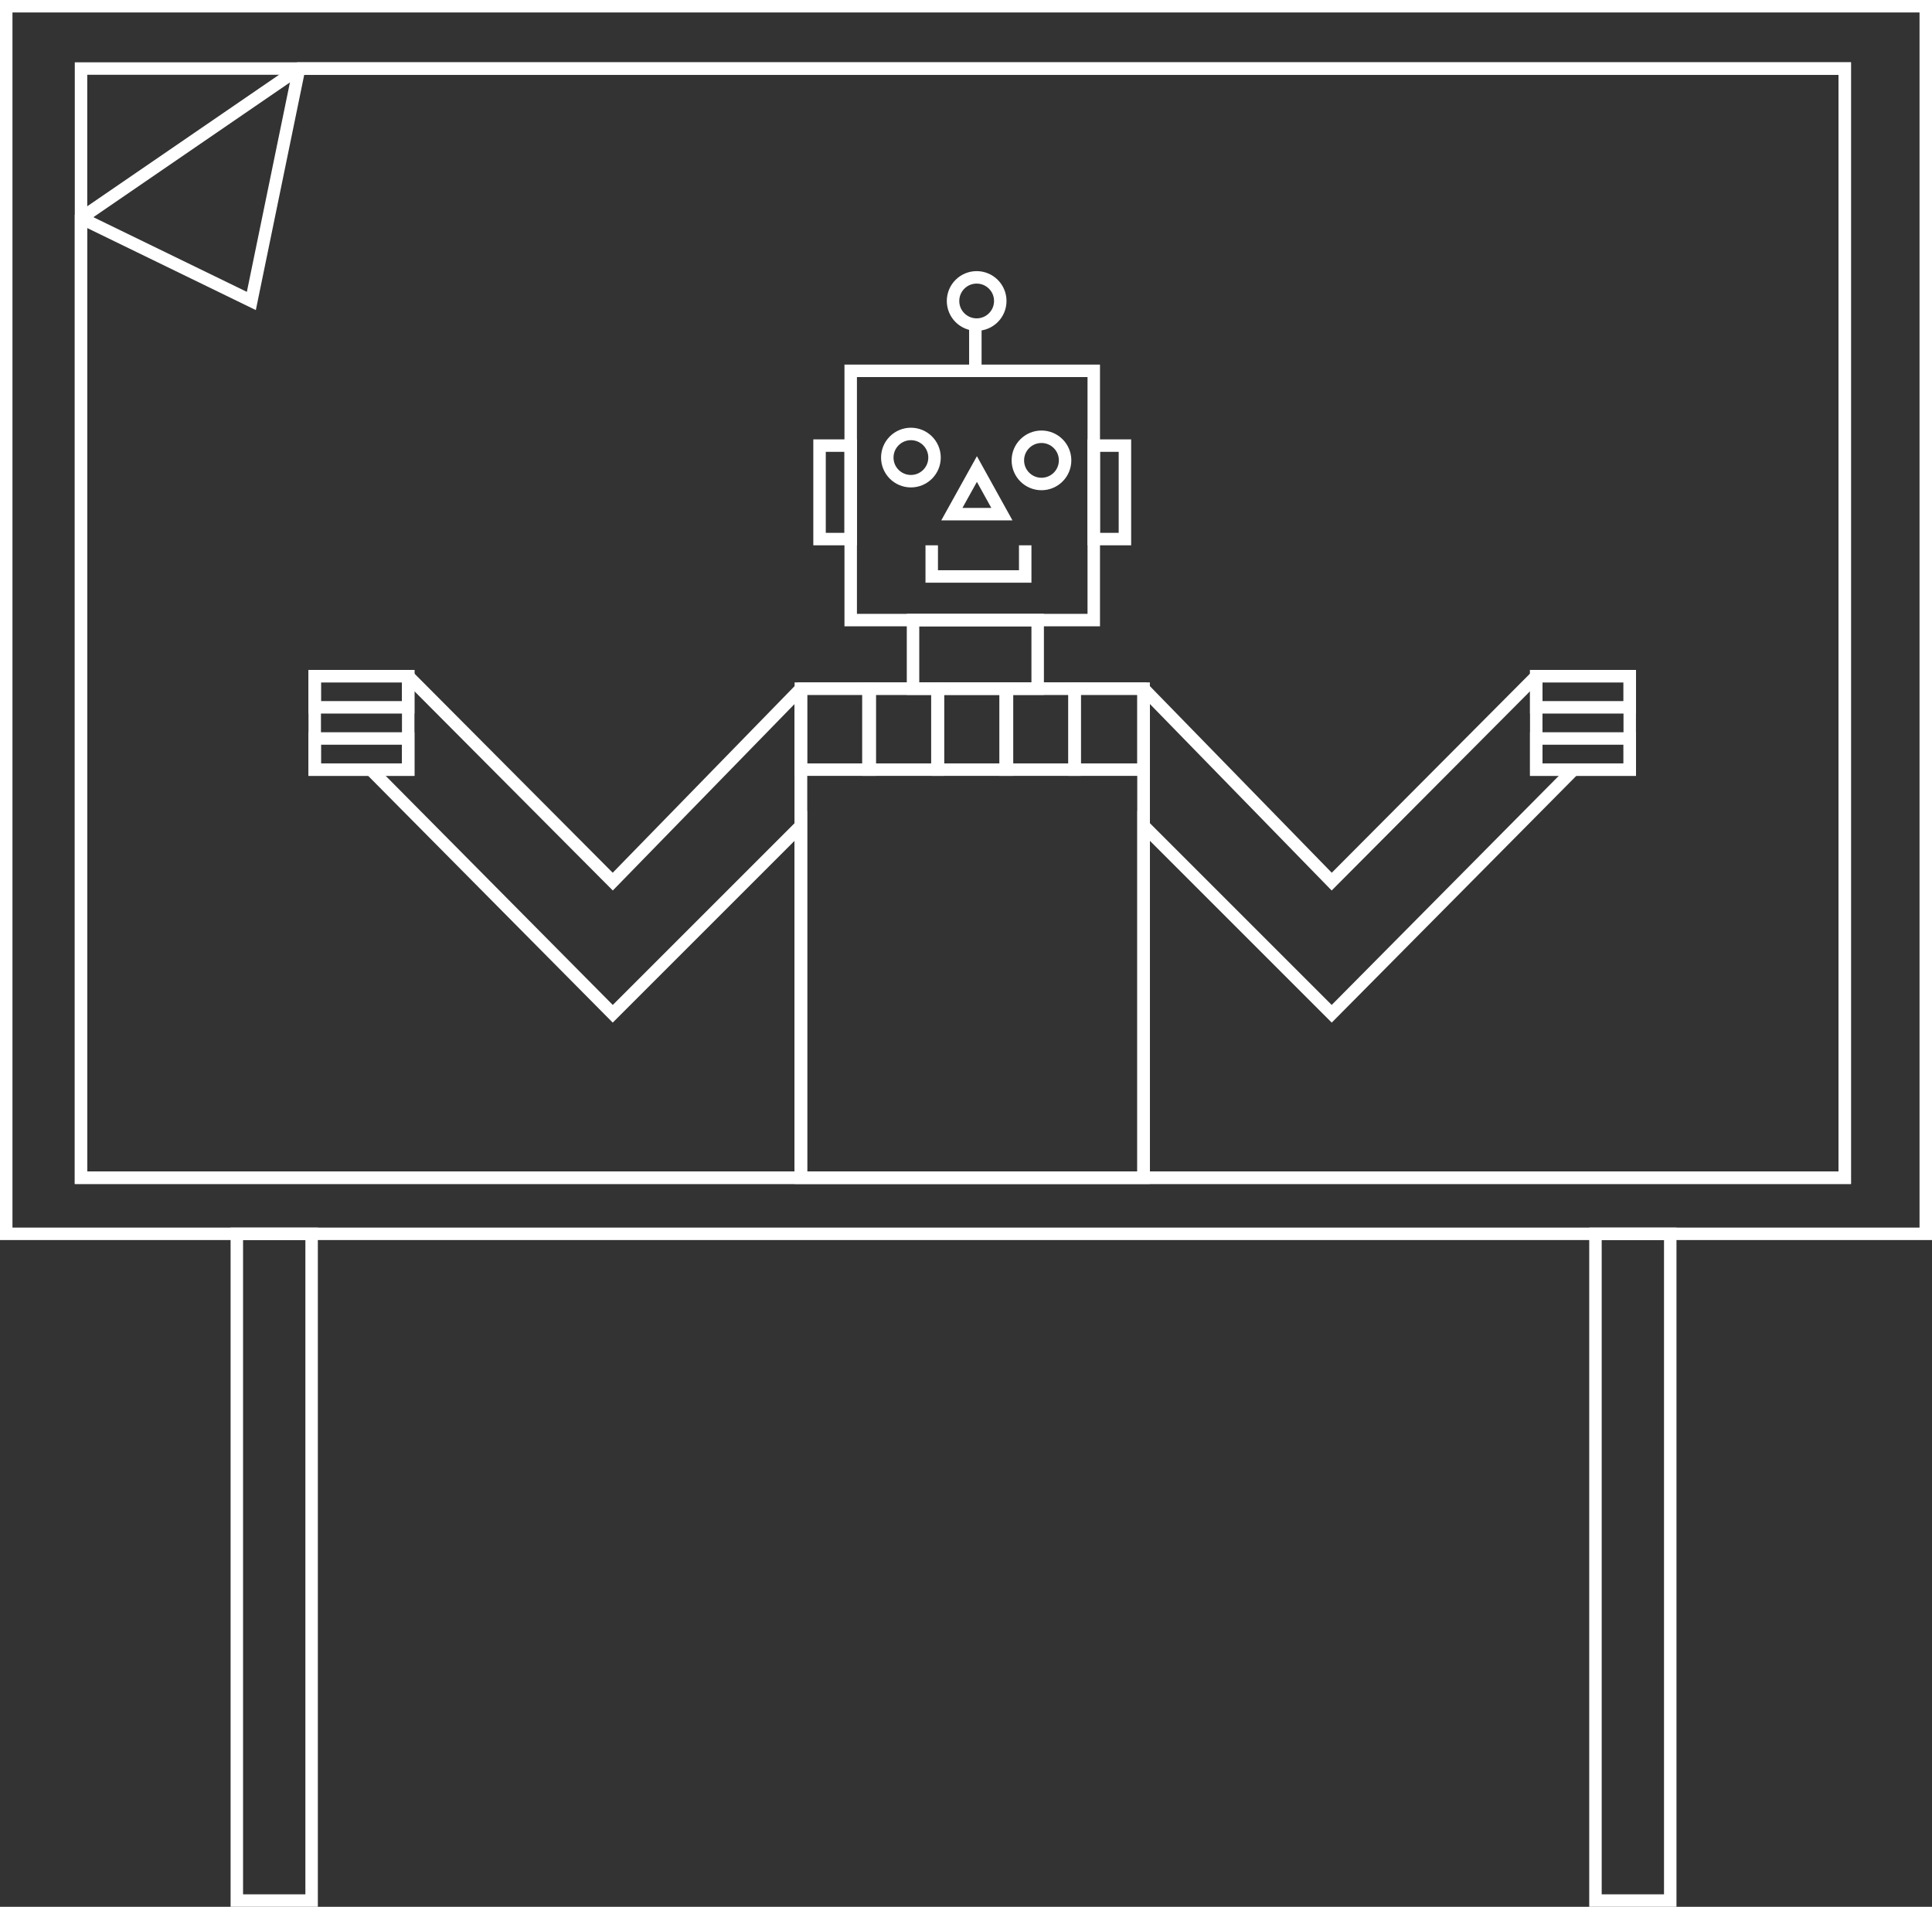 <svg xmlns="http://www.w3.org/2000/svg" viewBox="0 0 310 306"><rect x="0" y="0" width="310" height="306" fill="#333333" stroke="none"/><defs><style>.cls-1{fill:none;stroke:#fff;stroke-miterlimit:10;stroke-width:2px;}</style></defs><title>Fichier 16</title><g id="Calque_2" data-name="Calque 2"><g id="Calque_2-2" data-name="Calque 2"><circle class="cls-1" cx="146.16" cy="73.43" r="3.79"/><circle class="cls-1" cx="167.11" cy="73.88" r="3.79"/><polygon class="cls-1" points="160.76 82.51 152.73 82.51 156.75 75.27 156.75 75.27 160.76 82.51"/><rect class="cls-1" x="175.5" y="71.51" width="5" height="15"/><rect class="cls-1" x="131.5" y="71.51" width="5" height="15"/><rect class="cls-1" x="146.5" y="99.51" width="20" height="11"/><rect class="cls-1" x="246.5" y="108.51" width="15" height="15"/><rect class="cls-1" x="246.5" y="108.51" width="15" height="5"/><rect class="cls-1" x="246.5" y="118.51" width="15" height="5"/><polyline class="cls-1" points="246.5 108.51 213.68 141.48 183.5 110.51 128.5 110.51 98.32 141.48 65.5 108.51"/><polyline class="cls-1" points="183.5 189 183.5 132.51 203.08 152.09 213.68 162.69 252.51 123.51"/><polyline class="cls-1" points="59.49 123.51 98.32 162.69 108.92 152.09 128.5 132.51 128.5 189"/><rect class="cls-1" x="50.5" y="108.51" width="15" height="15"/><rect class="cls-1" x="50.5" y="108.51" width="15" height="5"/><rect class="cls-1" x="50.5" y="118.51" width="15" height="5"/><rect class="cls-1" x="136.5" y="59.51" width="39" height="40"/><path class="cls-1" d="M175.5,67.51"/><circle class="cls-1" cx="156.71" cy="48.3" r="3.79"/><line class="cls-1" x1="156.5" y1="51.51" x2="156.5" y2="59.51"/><line class="cls-1" x1="128.5" y1="189" x2="128.5" y2="110.51"/><line class="cls-1" x1="183.5" y1="110.51" x2="183.5" y2="189"/><polyline class="cls-1" points="128.5 110.51 128.5 124.42 128.5 130.88 128.5 189 183.5 189 183.5 130.88 183.5 124.42 183.5 110.51"/><polyline class="cls-1" points="164.5 87.51 164.5 92.51 149.5 92.51 149.5 87.51"/><rect class="cls-1" x="139.34" y="110.51" width="11.07" height="13"/><rect class="cls-1" x="128.5" y="110.51" width="11.07" height="13"/><rect class="cls-1" x="161.35" y="110.51" width="11.07" height="13"/><rect class="cls-1" x="172.43" y="110.51" width="11.07" height="13"/><rect class="cls-1" x="150.51" y="110.51" width="11.07" height="13"/><rect class="cls-1" x="13" y="11" width="283" height="178"/><rect class="cls-1" x="1" y="1" width="308" height="197"/><rect class="cls-1" x="38" y="198" width="12" height="107"/><rect class="cls-1" x="256" y="198" width="12" height="107"/><polygon class="cls-1" points="48 11 296 11 296 189 13 189 13 35 48 11"/><polyline class="cls-1" points="13 35 40.33 48.3 48 11"/></g></g></svg>